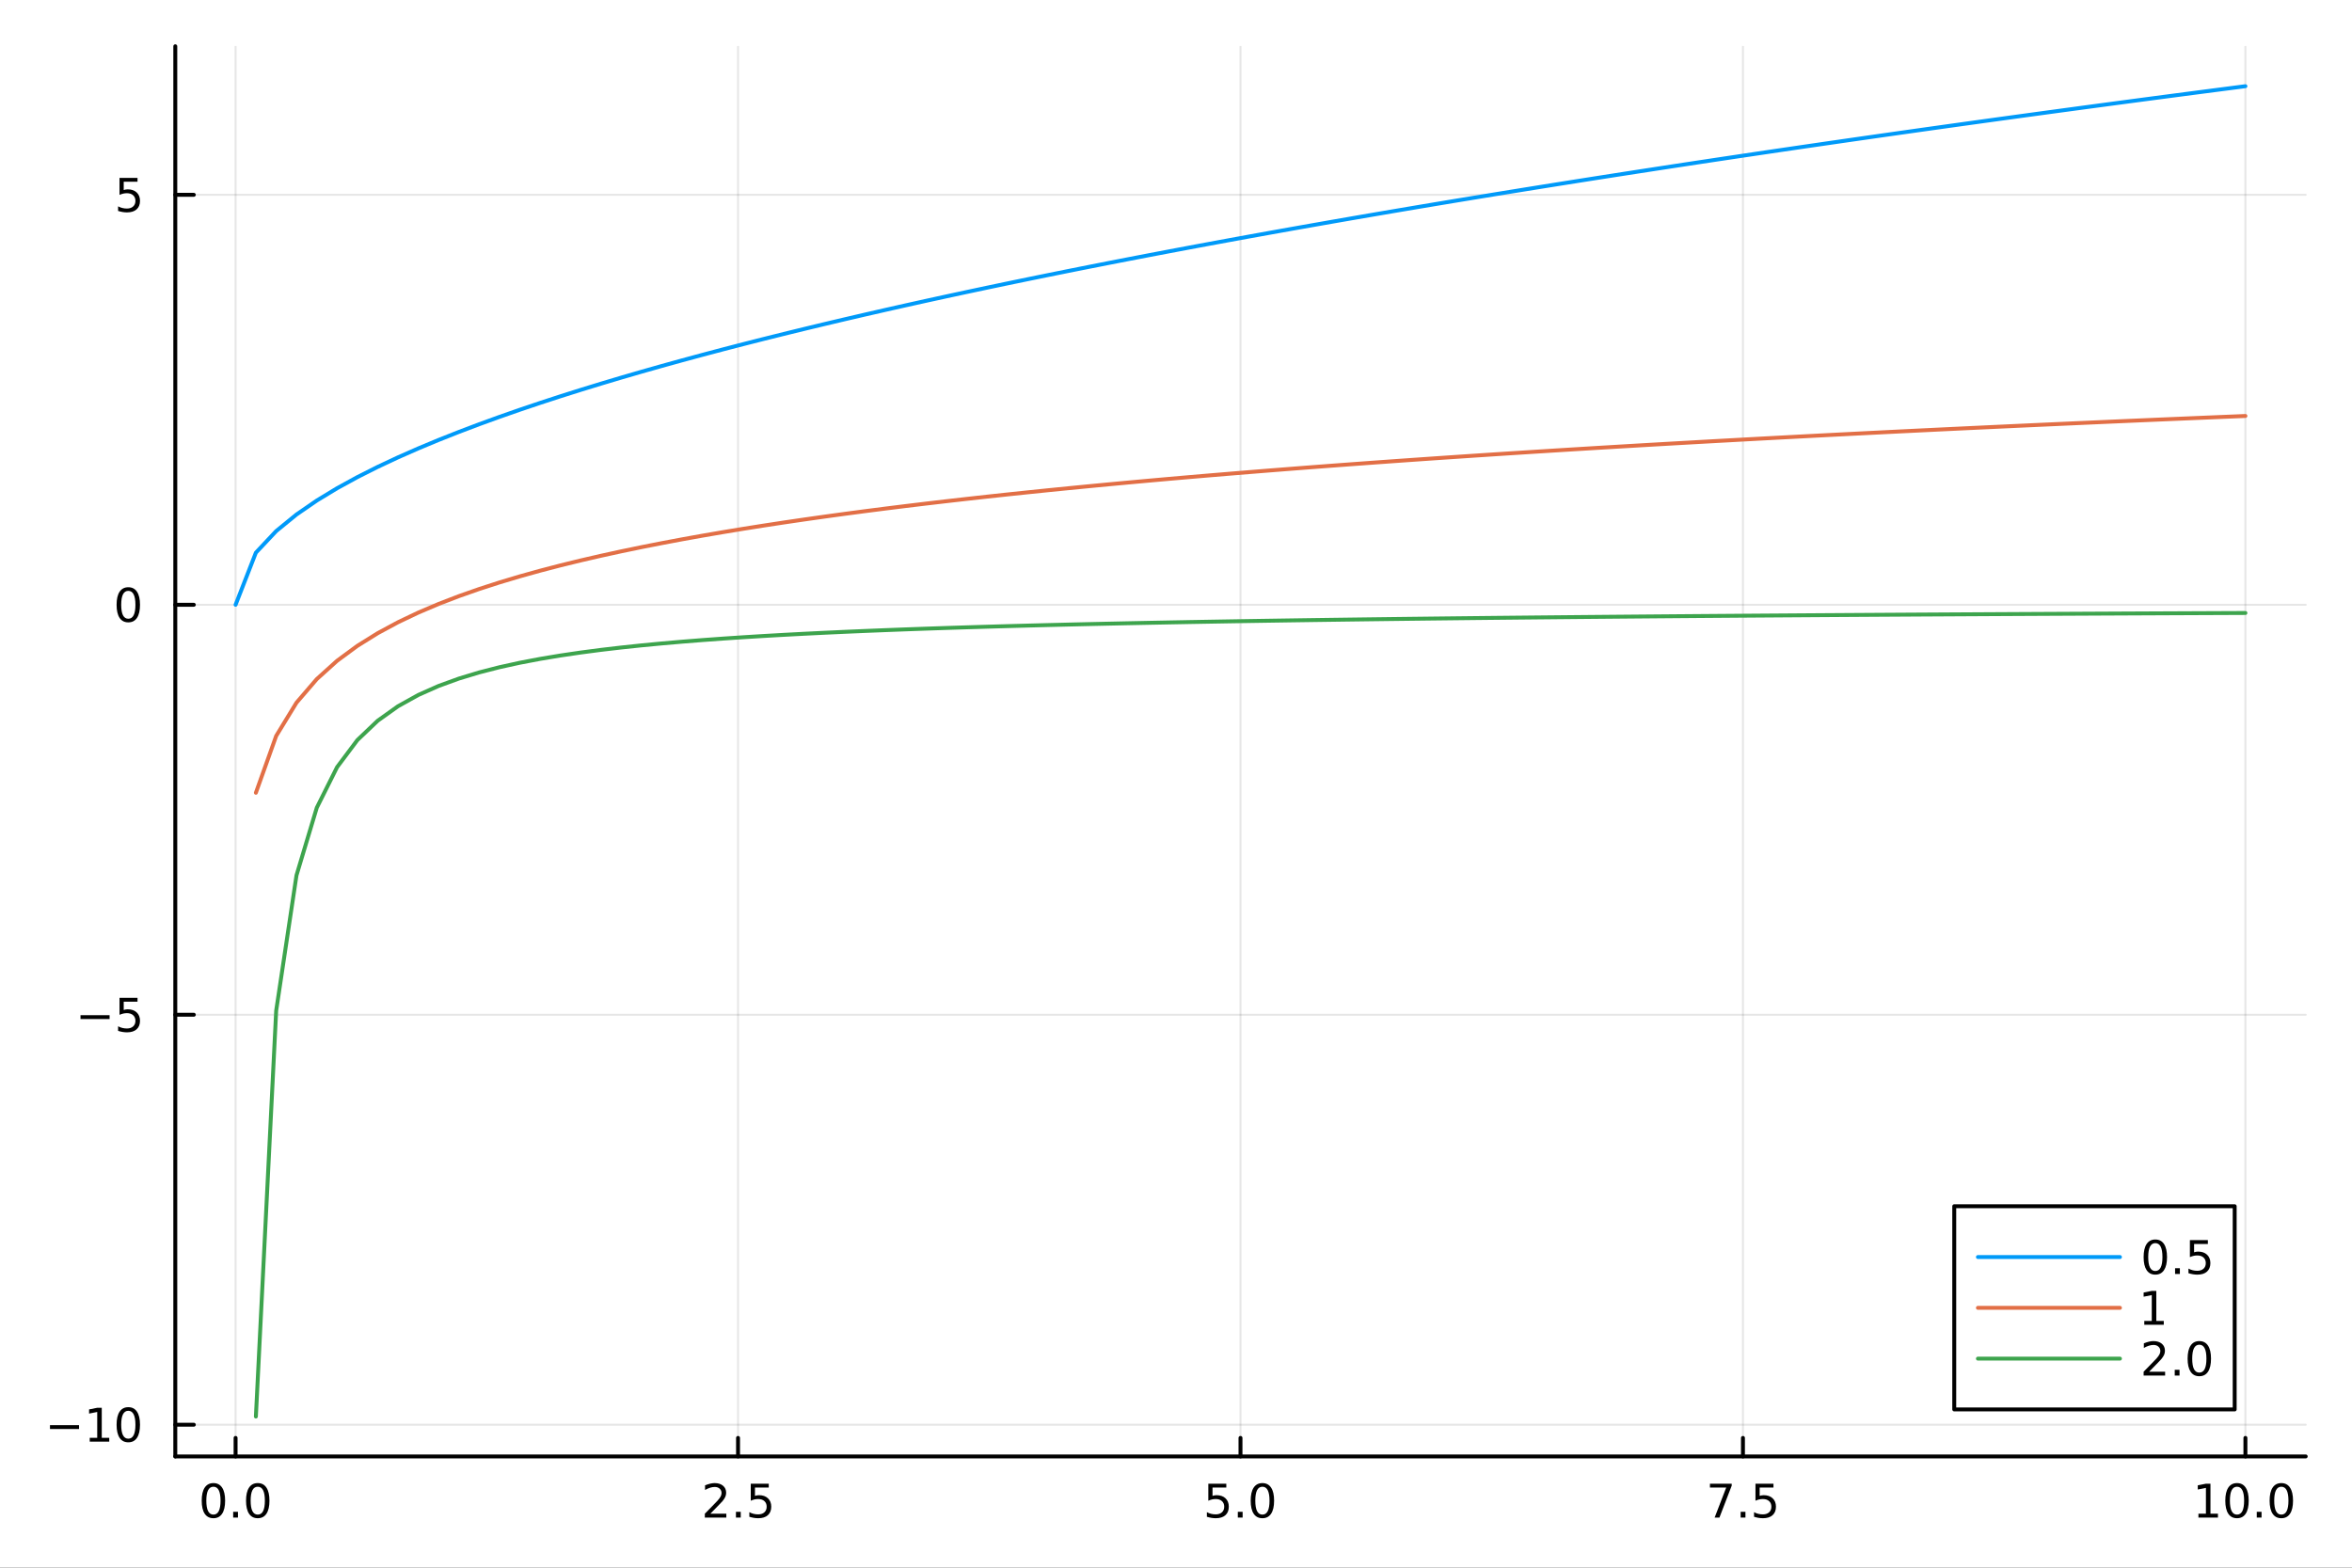 <?xml version="1.0" encoding="utf-8"?>
<svg xmlns="http://www.w3.org/2000/svg" xmlns:xlink="http://www.w3.org/1999/xlink" width="600" height="400" viewBox="0 0 2400 1600">
<rect x="0" y="0" width="2400" height="1600" fill="#333333" stroke="none"/>
<defs>
  <clipPath id="clip060">
    <rect x="0" y="0" width="2400" height="1600"/>
  </clipPath>
</defs>
<path clip-path="url(#clip060)" d="M0 1600 L2400 1600 L2400 0 L0 0  Z" fill="#ffffff" fill-rule="evenodd" fill-opacity="1"/>
<defs>
  <clipPath id="clip061">
    <rect x="480" y="0" width="1681" height="1600"/>
  </clipPath>
</defs>
<path clip-path="url(#clip060)" d="M178.867 1486.45 L2352.76 1486.45 L2352.76 47.244 L178.867 47.244  Z" fill="#ffffff" fill-rule="evenodd" fill-opacity="1"/>
<defs>
  <clipPath id="clip062">
    <rect x="178" y="47" width="2175" height="1440"/>
  </clipPath>
</defs>
<polyline clip-path="url(#clip062)" style="stroke:#000000; stroke-linecap:round; stroke-linejoin:round; stroke-width:2; stroke-opacity:0.1; fill:none" points="240.392,1486.45 240.392,47.244 "/>
<polyline clip-path="url(#clip062)" style="stroke:#000000; stroke-linecap:round; stroke-linejoin:round; stroke-width:2; stroke-opacity:0.1; fill:none" points="753.102,1486.45 753.102,47.244 "/>
<polyline clip-path="url(#clip062)" style="stroke:#000000; stroke-linecap:round; stroke-linejoin:round; stroke-width:2; stroke-opacity:0.1; fill:none" points="1265.81,1486.45 1265.81,47.244 "/>
<polyline clip-path="url(#clip062)" style="stroke:#000000; stroke-linecap:round; stroke-linejoin:round; stroke-width:2; stroke-opacity:0.1; fill:none" points="1778.52,1486.45 1778.52,47.244 "/>
<polyline clip-path="url(#clip062)" style="stroke:#000000; stroke-linecap:round; stroke-linejoin:round; stroke-width:2; stroke-opacity:0.1; fill:none" points="2291.23,1486.45 2291.23,47.244 "/>
<polyline clip-path="url(#clip060)" style="stroke:#000000; stroke-linecap:round; stroke-linejoin:round; stroke-width:4; stroke-opacity:1; fill:none" points="178.867,1486.45 2352.76,1486.45 "/>
<polyline clip-path="url(#clip060)" style="stroke:#000000; stroke-linecap:round; stroke-linejoin:round; stroke-width:4; stroke-opacity:1; fill:none" points="240.392,1486.45 240.392,1467.55 "/>
<polyline clip-path="url(#clip060)" style="stroke:#000000; stroke-linecap:round; stroke-linejoin:round; stroke-width:4; stroke-opacity:1; fill:none" points="753.102,1486.45 753.102,1467.55 "/>
<polyline clip-path="url(#clip060)" style="stroke:#000000; stroke-linecap:round; stroke-linejoin:round; stroke-width:4; stroke-opacity:1; fill:none" points="1265.81,1486.45 1265.81,1467.55 "/>
<polyline clip-path="url(#clip060)" style="stroke:#000000; stroke-linecap:round; stroke-linejoin:round; stroke-width:4; stroke-opacity:1; fill:none" points="1778.52,1486.45 1778.52,1467.55 "/>
<polyline clip-path="url(#clip060)" style="stroke:#000000; stroke-linecap:round; stroke-linejoin:round; stroke-width:4; stroke-opacity:1; fill:none" points="2291.23,1486.45 2291.23,1467.55 "/>
<path clip-path="url(#clip060)" d="M217.776 1517.37 Q214.165 1517.37 212.336 1520.93 Q210.531 1524.47 210.531 1531.6 Q210.531 1538.71 212.336 1542.27 Q214.165 1545.82 217.776 1545.82 Q221.41 1545.82 223.216 1542.27 Q225.045 1538.71 225.045 1531.6 Q225.045 1524.47 223.216 1520.93 Q221.41 1517.37 217.776 1517.37 M217.776 1513.66 Q223.586 1513.66 226.642 1518.27 Q229.721 1522.85 229.721 1531.6 Q229.721 1540.33 226.642 1544.94 Q223.586 1549.52 217.776 1549.52 Q211.966 1549.52 208.887 1544.94 Q205.832 1540.33 205.832 1531.6 Q205.832 1522.85 208.887 1518.27 Q211.966 1513.66 217.776 1513.66 Z" fill="#000000" fill-rule="nonzero" fill-opacity="1" /><path clip-path="url(#clip060)" d="M237.938 1542.97 L242.822 1542.97 L242.822 1548.85 L237.938 1548.85 L237.938 1542.97 Z" fill="#000000" fill-rule="nonzero" fill-opacity="1" /><path clip-path="url(#clip060)" d="M263.007 1517.37 Q259.396 1517.37 257.568 1520.93 Q255.762 1524.47 255.762 1531.6 Q255.762 1538.71 257.568 1542.27 Q259.396 1545.82 263.007 1545.82 Q266.642 1545.82 268.447 1542.27 Q270.276 1538.71 270.276 1531.6 Q270.276 1524.47 268.447 1520.93 Q266.642 1517.37 263.007 1517.37 M263.007 1513.66 Q268.818 1513.66 271.873 1518.27 Q274.952 1522.85 274.952 1531.6 Q274.952 1540.33 271.873 1544.94 Q268.818 1549.52 263.007 1549.52 Q257.197 1549.52 254.119 1544.94 Q251.063 1540.33 251.063 1531.6 Q251.063 1522.85 254.119 1518.27 Q257.197 1513.66 263.007 1513.66 Z" fill="#000000" fill-rule="nonzero" fill-opacity="1" /><path clip-path="url(#clip060)" d="M724.838 1544.91 L741.157 1544.91 L741.157 1548.85 L719.213 1548.85 L719.213 1544.91 Q721.875 1542.16 726.458 1537.53 Q731.065 1532.88 732.245 1531.53 Q734.491 1529.01 735.37 1527.27 Q736.273 1525.51 736.273 1523.82 Q736.273 1521.07 734.328 1519.33 Q732.407 1517.6 729.305 1517.6 Q727.106 1517.6 724.653 1518.36 Q722.222 1519.13 719.444 1520.68 L719.444 1515.95 Q722.268 1514.82 724.722 1514.24 Q727.176 1513.66 729.213 1513.66 Q734.583 1513.66 737.778 1516.35 Q740.972 1519.03 740.972 1523.52 Q740.972 1525.65 740.162 1527.57 Q739.375 1529.47 737.268 1532.07 Q736.69 1532.74 733.588 1535.95 Q730.486 1539.15 724.838 1544.91 Z" fill="#000000" fill-rule="nonzero" fill-opacity="1" /><path clip-path="url(#clip060)" d="M750.972 1542.97 L755.856 1542.97 L755.856 1548.85 L750.972 1548.85 L750.972 1542.97 Z" fill="#000000" fill-rule="nonzero" fill-opacity="1" /><path clip-path="url(#clip060)" d="M766.088 1514.29 L784.444 1514.29 L784.444 1518.22 L770.37 1518.22 L770.37 1526.7 Q771.388 1526.35 772.407 1526.19 Q773.426 1526 774.444 1526 Q780.231 1526 783.611 1529.17 Q786.99 1532.34 786.99 1537.76 Q786.99 1543.34 783.518 1546.44 Q780.046 1549.52 773.726 1549.52 Q771.551 1549.52 769.282 1549.15 Q767.037 1548.78 764.629 1548.04 L764.629 1543.34 Q766.713 1544.47 768.935 1545.03 Q771.157 1545.58 773.634 1545.58 Q777.638 1545.58 779.976 1543.48 Q782.314 1541.37 782.314 1537.76 Q782.314 1534.15 779.976 1532.04 Q777.638 1529.94 773.634 1529.94 Q771.759 1529.94 769.884 1530.35 Q768.032 1530.77 766.088 1531.65 L766.088 1514.29 Z" fill="#000000" fill-rule="nonzero" fill-opacity="1" /><path clip-path="url(#clip060)" d="M1232.98 1514.29 L1251.33 1514.29 L1251.33 1518.22 L1237.26 1518.22 L1237.26 1526.7 Q1238.28 1526.35 1239.3 1526.19 Q1240.31 1526 1241.33 1526 Q1247.12 1526 1250.5 1529.17 Q1253.88 1532.34 1253.88 1537.76 Q1253.88 1543.34 1250.41 1546.44 Q1246.93 1549.52 1240.61 1549.52 Q1238.44 1549.52 1236.17 1549.15 Q1233.92 1548.78 1231.52 1548.04 L1231.52 1543.34 Q1233.6 1544.47 1235.82 1545.03 Q1238.05 1545.58 1240.52 1545.58 Q1244.53 1545.58 1246.86 1543.48 Q1249.2 1541.37 1249.2 1537.76 Q1249.2 1534.15 1246.86 1532.04 Q1244.53 1529.94 1240.52 1529.94 Q1238.65 1529.94 1236.77 1530.35 Q1234.92 1530.77 1232.98 1531.65 L1232.98 1514.29 Z" fill="#000000" fill-rule="nonzero" fill-opacity="1" /><path clip-path="url(#clip060)" d="M1263.09 1542.97 L1267.98 1542.97 L1267.98 1548.85 L1263.09 1548.85 L1263.09 1542.97 Z" fill="#000000" fill-rule="nonzero" fill-opacity="1" /><path clip-path="url(#clip060)" d="M1288.16 1517.37 Q1284.55 1517.37 1282.72 1520.93 Q1280.92 1524.47 1280.92 1531.6 Q1280.92 1538.71 1282.72 1542.27 Q1284.55 1545.82 1288.16 1545.82 Q1291.79 1545.82 1293.6 1542.27 Q1295.43 1538.71 1295.43 1531.6 Q1295.43 1524.47 1293.6 1520.93 Q1291.79 1517.37 1288.16 1517.37 M1288.16 1513.66 Q1293.97 1513.66 1297.03 1518.27 Q1300.11 1522.85 1300.11 1531.6 Q1300.11 1540.33 1297.03 1544.94 Q1293.97 1549.52 1288.16 1549.52 Q1282.35 1549.52 1279.27 1544.94 Q1276.22 1540.33 1276.22 1531.6 Q1276.22 1522.85 1279.27 1518.27 Q1282.35 1513.66 1288.16 1513.66 Z" fill="#000000" fill-rule="nonzero" fill-opacity="1" /><path clip-path="url(#clip060)" d="M1744.84 1514.29 L1767.06 1514.29 L1767.06 1516.28 L1754.52 1548.85 L1749.63 1548.85 L1761.44 1518.22 L1744.84 1518.22 L1744.84 1514.29 Z" fill="#000000" fill-rule="nonzero" fill-opacity="1" /><path clip-path="url(#clip060)" d="M1776.18 1542.97 L1781.07 1542.97 L1781.07 1548.85 L1776.18 1548.85 L1776.18 1542.97 Z" fill="#000000" fill-rule="nonzero" fill-opacity="1" /><path clip-path="url(#clip060)" d="M1791.3 1514.29 L1809.66 1514.29 L1809.66 1518.22 L1795.58 1518.22 L1795.58 1526.7 Q1796.6 1526.35 1797.62 1526.19 Q1798.64 1526 1799.66 1526 Q1805.44 1526 1808.82 1529.17 Q1812.2 1532.34 1812.2 1537.76 Q1812.2 1543.34 1808.73 1546.44 Q1805.26 1549.52 1798.94 1549.52 Q1796.76 1549.52 1794.49 1549.15 Q1792.25 1548.78 1789.84 1548.04 L1789.84 1543.34 Q1791.92 1544.47 1794.15 1545.03 Q1796.37 1545.58 1798.84 1545.58 Q1802.85 1545.58 1805.19 1543.48 Q1807.53 1541.37 1807.53 1537.76 Q1807.53 1534.15 1805.19 1532.04 Q1802.85 1529.94 1798.84 1529.94 Q1796.97 1529.94 1795.09 1530.35 Q1793.24 1530.77 1791.3 1531.65 L1791.3 1514.29 Z" fill="#000000" fill-rule="nonzero" fill-opacity="1" /><path clip-path="url(#clip060)" d="M2243.3 1544.91 L2250.94 1544.91 L2250.94 1518.55 L2242.63 1520.21 L2242.63 1515.95 L2250.9 1514.29 L2255.57 1514.29 L2255.57 1544.91 L2263.21 1544.91 L2263.21 1548.85 L2243.3 1548.85 L2243.3 1544.91 Z" fill="#000000" fill-rule="nonzero" fill-opacity="1" /><path clip-path="url(#clip060)" d="M2282.65 1517.37 Q2279.04 1517.37 2277.21 1520.93 Q2275.41 1524.47 2275.41 1531.6 Q2275.41 1538.71 2277.21 1542.27 Q2279.04 1545.82 2282.65 1545.82 Q2286.29 1545.82 2288.09 1542.27 Q2289.92 1538.71 2289.92 1531.6 Q2289.92 1524.47 2288.09 1520.93 Q2286.29 1517.37 2282.65 1517.37 M2282.65 1513.66 Q2288.46 1513.66 2291.52 1518.27 Q2294.6 1522.85 2294.6 1531.6 Q2294.6 1540.33 2291.52 1544.94 Q2288.46 1549.52 2282.65 1549.52 Q2276.84 1549.52 2273.77 1544.94 Q2270.71 1540.33 2270.71 1531.6 Q2270.71 1522.85 2273.77 1518.27 Q2276.84 1513.66 2282.65 1513.66 Z" fill="#000000" fill-rule="nonzero" fill-opacity="1" /><path clip-path="url(#clip060)" d="M2302.82 1542.97 L2307.7 1542.97 L2307.7 1548.85 L2302.82 1548.85 L2302.82 1542.97 Z" fill="#000000" fill-rule="nonzero" fill-opacity="1" /><path clip-path="url(#clip060)" d="M2327.89 1517.37 Q2324.27 1517.37 2322.45 1520.93 Q2320.64 1524.47 2320.64 1531.6 Q2320.64 1538.71 2322.45 1542.27 Q2324.27 1545.82 2327.89 1545.82 Q2331.52 1545.82 2333.33 1542.27 Q2335.15 1538.71 2335.15 1531.6 Q2335.15 1524.47 2333.33 1520.93 Q2331.52 1517.37 2327.89 1517.37 M2327.89 1513.66 Q2333.7 1513.66 2336.75 1518.27 Q2339.83 1522.85 2339.83 1531.6 Q2339.83 1540.33 2336.75 1544.94 Q2333.7 1549.52 2327.89 1549.52 Q2322.08 1549.52 2319 1544.94 Q2315.94 1540.33 2315.94 1531.6 Q2315.94 1522.85 2319 1518.27 Q2322.08 1513.66 2327.89 1513.66 Z" fill="#000000" fill-rule="nonzero" fill-opacity="1" /><polyline clip-path="url(#clip062)" style="stroke:#000000; stroke-linecap:round; stroke-linejoin:round; stroke-width:2; stroke-opacity:0.1; fill:none" points="178.867,1454.08 2352.76,1454.08 "/>
<polyline clip-path="url(#clip062)" style="stroke:#000000; stroke-linecap:round; stroke-linejoin:round; stroke-width:2; stroke-opacity:0.1; fill:none" points="178.867,1035.66 2352.76,1035.66 "/>
<polyline clip-path="url(#clip062)" style="stroke:#000000; stroke-linecap:round; stroke-linejoin:round; stroke-width:2; stroke-opacity:0.1; fill:none" points="178.867,617.242 2352.76,617.242 "/>
<polyline clip-path="url(#clip062)" style="stroke:#000000; stroke-linecap:round; stroke-linejoin:round; stroke-width:2; stroke-opacity:0.1; fill:none" points="178.867,198.821 2352.76,198.821 "/>
<polyline clip-path="url(#clip060)" style="stroke:#000000; stroke-linecap:round; stroke-linejoin:round; stroke-width:4; stroke-opacity:1; fill:none" points="178.867,1486.45 178.867,47.244 "/>
<polyline clip-path="url(#clip060)" style="stroke:#000000; stroke-linecap:round; stroke-linejoin:round; stroke-width:4; stroke-opacity:1; fill:none" points="178.867,1454.08 197.764,1454.08 "/>
<polyline clip-path="url(#clip060)" style="stroke:#000000; stroke-linecap:round; stroke-linejoin:round; stroke-width:4; stroke-opacity:1; fill:none" points="178.867,1035.66 197.764,1035.66 "/>
<polyline clip-path="url(#clip060)" style="stroke:#000000; stroke-linecap:round; stroke-linejoin:round; stroke-width:4; stroke-opacity:1; fill:none" points="178.867,617.242 197.764,617.242 "/>
<polyline clip-path="url(#clip060)" style="stroke:#000000; stroke-linecap:round; stroke-linejoin:round; stroke-width:4; stroke-opacity:1; fill:none" points="178.867,198.821 197.764,198.821 "/>
<path clip-path="url(#clip060)" d="M50.992 1454.54 L80.668 1454.54 L80.668 1458.47 L50.992 1458.47 L50.992 1454.54 Z" fill="#000000" fill-rule="nonzero" fill-opacity="1" /><path clip-path="url(#clip060)" d="M91.571 1467.43 L99.21 1467.43 L99.21 1441.06 L90.899 1442.73 L90.899 1438.47 L99.163 1436.8 L103.839 1436.8 L103.839 1467.43 L111.478 1467.43 L111.478 1471.36 L91.571 1471.36 L91.571 1467.43 Z" fill="#000000" fill-rule="nonzero" fill-opacity="1" /><path clip-path="url(#clip060)" d="M130.922 1439.88 Q127.311 1439.88 125.482 1443.45 Q123.677 1446.99 123.677 1454.12 Q123.677 1461.23 125.482 1464.79 Q127.311 1468.33 130.922 1468.33 Q134.556 1468.33 136.362 1464.79 Q138.191 1461.23 138.191 1454.12 Q138.191 1446.99 136.362 1443.45 Q134.556 1439.88 130.922 1439.88 M130.922 1436.18 Q136.732 1436.18 139.788 1440.79 Q142.867 1445.37 142.867 1454.12 Q142.867 1462.85 139.788 1467.45 Q136.732 1472.04 130.922 1472.04 Q125.112 1472.04 122.033 1467.45 Q118.978 1462.85 118.978 1454.12 Q118.978 1445.37 122.033 1440.79 Q125.112 1436.18 130.922 1436.18 Z" fill="#000000" fill-rule="nonzero" fill-opacity="1" /><path clip-path="url(#clip060)" d="M82.149 1036.11 L111.825 1036.11 L111.825 1040.05 L82.149 1040.05 L82.149 1036.11 Z" fill="#000000" fill-rule="nonzero" fill-opacity="1" /><path clip-path="url(#clip060)" d="M121.964 1018.38 L140.32 1018.38 L140.32 1022.32 L126.246 1022.32 L126.246 1030.79 Q127.265 1030.44 128.283 1030.28 Q129.302 1030.1 130.32 1030.1 Q136.107 1030.1 139.487 1033.27 Q142.867 1036.44 142.867 1041.86 Q142.867 1047.43 139.394 1050.54 Q135.922 1053.61 129.603 1053.61 Q127.427 1053.61 125.158 1053.24 Q122.913 1052.87 120.506 1052.13 L120.506 1047.43 Q122.589 1048.57 124.811 1049.12 Q127.033 1049.68 129.51 1049.68 Q133.515 1049.68 135.853 1047.57 Q138.191 1045.47 138.191 1041.86 Q138.191 1038.24 135.853 1036.14 Q133.515 1034.03 129.51 1034.03 Q127.635 1034.03 125.76 1034.45 Q123.908 1034.86 121.964 1035.74 L121.964 1018.38 Z" fill="#000000" fill-rule="nonzero" fill-opacity="1" /><path clip-path="url(#clip060)" d="M130.922 603.041 Q127.311 603.041 125.482 606.605 Q123.677 610.147 123.677 617.277 Q123.677 624.383 125.482 627.948 Q127.311 631.489 130.922 631.489 Q134.556 631.489 136.362 627.948 Q138.191 624.383 138.191 617.277 Q138.191 610.147 136.362 606.605 Q134.556 603.041 130.922 603.041 M130.922 599.337 Q136.732 599.337 139.788 603.943 Q142.867 608.527 142.867 617.277 Q142.867 626.003 139.788 630.61 Q136.732 635.193 130.922 635.193 Q125.112 635.193 122.033 630.61 Q118.978 626.003 118.978 617.277 Q118.978 608.527 122.033 603.943 Q125.112 599.337 130.922 599.337 Z" fill="#000000" fill-rule="nonzero" fill-opacity="1" /><path clip-path="url(#clip060)" d="M121.964 181.541 L140.32 181.541 L140.32 185.476 L126.246 185.476 L126.246 193.948 Q127.265 193.601 128.283 193.439 Q129.302 193.254 130.32 193.254 Q136.107 193.254 139.487 196.425 Q142.867 199.596 142.867 205.013 Q142.867 210.591 139.394 213.693 Q135.922 216.772 129.603 216.772 Q127.427 216.772 125.158 216.402 Q122.913 216.031 120.506 215.29 L120.506 210.591 Q122.589 211.726 124.811 212.281 Q127.033 212.837 129.51 212.837 Q133.515 212.837 135.853 210.73 Q138.191 208.624 138.191 205.013 Q138.191 201.402 135.853 199.295 Q133.515 197.189 129.51 197.189 Q127.635 197.189 125.76 197.605 Q123.908 198.022 121.964 198.902 L121.964 181.541 Z" fill="#000000" fill-rule="nonzero" fill-opacity="1" /><polyline clip-path="url(#clip062)" style="stroke:#009af9; stroke-linecap:round; stroke-linejoin:round; stroke-width:4; stroke-opacity:1; fill:none" points="240.392,617.242 261.107,564.049 281.823,542.015 302.538,525.109 323.254,510.855 343.97,498.298 364.685,486.946 385.401,476.506 406.116,466.789 426.832,457.662 447.547,449.03 468.263,440.82 488.978,432.975 509.694,425.451 530.409,418.211 551.125,411.225 571.841,404.469 592.556,397.921 613.272,391.562 633.987,385.378 654.703,379.355 675.418,373.48 696.134,367.744 716.849,362.136 737.565,356.649 758.28,351.276 778.996,346.009 799.712,340.842 820.427,335.77 841.143,330.788 861.858,325.891 882.574,321.075 903.289,316.336 924.005,311.67 944.72,307.075 965.436,302.547 986.151,298.083 1006.87,293.68 1027.58,289.337 1048.3,285.05 1069.01,280.819 1089.73,276.639 1110.44,272.511 1131.16,268.431 1151.88,264.398 1172.59,260.411 1193.31,256.468 1214.02,252.568 1234.74,248.709 1255.45,244.889 1276.17,241.109 1296.88,237.366 1317.6,233.66 1338.32,229.99 1359.03,226.353 1379.75,222.751 1400.46,219.18 1421.18,215.642 1441.89,212.135 1462.61,208.657 1483.32,205.209 1504.04,201.79 1524.76,198.398 1545.47,195.034 1566.19,191.696 1586.9,188.385 1607.62,185.098 1628.33,181.837 1649.05,178.6 1669.76,175.386 1690.48,172.196 1711.2,169.028 1731.91,165.883 1752.63,162.759 1773.34,159.657 1794.06,156.575 1814.77,153.514 1835.49,150.473 1856.2,147.452 1876.92,144.45 1897.64,141.467 1918.35,138.503 1939.07,135.557 1959.78,132.629 1980.5,129.718 2001.21,126.825 2021.93,123.948 2042.64,121.089 2063.36,118.245 2084.08,115.418 2104.79,112.607 2125.51,109.811 2146.22,107.031 2166.94,104.265 2187.65,101.515 2208.37,98.779 2229.08,96.057 2249.8,93.35 2270.52,90.656 2291.23,87.976 "/>
<polyline clip-path="url(#clip062)" style="stroke:#e26f46; stroke-linecap:round; stroke-linejoin:round; stroke-width:4; stroke-opacity:1; fill:none" points="261.107,809.091 281.823,751.085 302.538,717.154 323.254,693.08 343.97,674.406 364.685,659.149 385.401,646.249 406.116,635.074 426.832,625.218 447.547,616.401 468.263,608.425 488.978,601.143 509.694,594.445 530.409,588.243 551.125,582.47 571.841,577.069 592.556,571.996 613.272,567.212 633.987,562.688 654.703,558.395 675.418,554.312 696.134,550.419 716.849,546.699 737.565,543.138 758.28,539.722 778.996,536.44 799.712,533.281 820.427,530.238 841.143,527.301 861.858,524.464 882.574,521.72 903.289,519.063 924.005,516.488 944.72,513.99 965.436,511.564 986.151,509.207 1006.87,506.914 1027.58,504.682 1048.3,502.508 1069.01,500.39 1089.73,498.323 1110.44,496.307 1131.16,494.338 1151.88,492.414 1172.59,490.533 1193.31,488.694 1214.02,486.894 1234.74,485.132 1255.45,483.407 1276.17,481.716 1296.88,480.059 1317.6,478.434 1338.32,476.84 1359.03,475.276 1379.75,473.74 1400.46,472.232 1421.18,470.751 1441.89,469.296 1462.61,467.865 1483.32,466.459 1504.04,465.076 1524.76,463.715 1545.47,462.376 1566.19,461.058 1586.9,459.76 1607.62,458.483 1628.33,457.224 1649.05,455.985 1669.76,454.763 1690.48,453.559 1711.2,452.372 1731.91,451.201 1752.63,450.047 1773.34,448.908 1794.06,447.785 1814.77,446.677 1835.49,445.583 1856.2,444.503 1876.92,443.437 1897.64,442.384 1918.35,441.345 1939.07,440.318 1959.78,439.304 1980.5,438.301 2001.21,437.311 2021.93,436.332 2042.64,435.365 2063.36,434.408 2084.08,433.463 2104.79,432.528 2125.51,431.603 2146.22,430.688 2166.94,429.784 2187.65,428.889 2208.37,428.003 2229.08,427.127 2249.8,426.26 2270.52,425.401 2291.23,424.552 "/>
<polyline clip-path="url(#clip062)" style="stroke:#3da44d; stroke-linecap:round; stroke-linejoin:round; stroke-width:4; stroke-opacity:1; fill:none" points="261.107,1445.72 281.823,1031.48 302.538,893.4 323.254,824.36 343.97,782.937 364.685,755.321 385.401,735.595 406.116,720.801 426.832,709.294 447.547,700.089 468.263,692.558 488.978,686.281 509.694,680.971 530.409,676.419 551.125,672.473 571.841,669.021 592.556,665.976 613.272,663.268 633.987,660.846 654.703,658.666 675.418,656.693 696.134,654.9 716.849,653.262 737.565,651.762 758.28,650.381 778.996,649.106 799.712,647.926 820.427,646.83 841.143,645.81 861.858,644.858 882.574,643.967 903.289,643.132 924.005,642.347 944.72,641.609 965.436,640.912 986.151,640.255 1006.87,639.633 1027.58,639.044 1048.3,638.485 1069.01,637.954 1089.73,637.448 1110.44,636.967 1131.16,636.509 1151.88,636.071 1172.59,635.652 1193.31,635.252 1214.02,634.869 1234.74,634.502 1255.45,634.149 1276.17,633.811 1296.88,633.486 1317.6,633.174 1338.32,632.873 1359.03,632.584 1379.75,632.305 1400.46,632.036 1421.18,631.776 1441.89,631.526 1462.61,631.284 1483.32,631.05 1504.04,630.823 1524.76,630.604 1545.47,630.392 1566.19,630.187 1586.9,629.988 1607.62,629.794 1628.33,629.607 1649.05,629.425 1669.76,629.249 1690.48,629.077 1711.2,628.91 1731.91,628.748 1752.63,628.591 1773.34,628.437 1794.06,628.288 1814.77,628.143 1835.49,628.001 1856.2,627.863 1876.92,627.729 1897.64,627.598 1918.35,627.47 1939.07,627.345 1959.78,627.223 1980.5,627.105 2001.21,626.989 2021.93,626.875 2042.64,626.765 2063.36,626.656 2084.08,626.551 2104.79,626.447 2125.51,626.346 2146.22,626.247 2166.94,626.15 2187.65,626.055 2208.37,625.963 2229.08,625.872 2249.8,625.783 2270.52,625.696 2291.23,625.61 "/>
<path clip-path="url(#clip060)" d="M1994.13 1438.47 L2280.29 1438.47 L2280.29 1231.11 L1994.13 1231.11  Z" fill="#ffffff" fill-rule="evenodd" fill-opacity="1"/>
<polyline clip-path="url(#clip060)" style="stroke:#000000; stroke-linecap:round; stroke-linejoin:round; stroke-width:4; stroke-opacity:1; fill:none" points="1994.13,1438.47 2280.29,1438.47 2280.29,1231.11 1994.13,1231.11 1994.13,1438.47 "/>
<polyline clip-path="url(#clip060)" style="stroke:#009af9; stroke-linecap:round; stroke-linejoin:round; stroke-width:4; stroke-opacity:1; fill:none" points="2018.29,1282.95 2163.21,1282.95 "/>
<path clip-path="url(#clip060)" d="M2199.31 1268.75 Q2195.7 1268.75 2193.87 1272.32 Q2192.06 1275.86 2192.06 1282.99 Q2192.06 1290.1 2193.87 1293.66 Q2195.7 1297.2 2199.31 1297.2 Q2202.94 1297.2 2204.75 1293.66 Q2206.58 1290.1 2206.58 1282.99 Q2206.58 1275.86 2204.75 1272.32 Q2202.94 1268.75 2199.31 1268.75 M2199.31 1265.05 Q2205.12 1265.05 2208.18 1269.66 Q2211.25 1274.24 2211.25 1282.99 Q2211.25 1291.72 2208.18 1296.32 Q2205.12 1300.91 2199.31 1300.91 Q2193.5 1300.91 2190.42 1296.32 Q2187.37 1291.72 2187.37 1282.99 Q2187.37 1274.24 2190.42 1269.66 Q2193.5 1265.05 2199.31 1265.05 Z" fill="#000000" fill-rule="nonzero" fill-opacity="1" /><path clip-path="url(#clip060)" d="M2219.47 1294.35 L2224.36 1294.35 L2224.36 1300.23 L2219.47 1300.23 L2219.47 1294.35 Z" fill="#000000" fill-rule="nonzero" fill-opacity="1" /><path clip-path="url(#clip060)" d="M2234.59 1265.67 L2252.94 1265.67 L2252.94 1269.61 L2238.87 1269.61 L2238.87 1278.08 Q2239.89 1277.73 2240.91 1277.57 Q2241.93 1277.39 2242.94 1277.39 Q2248.73 1277.39 2252.11 1280.56 Q2255.49 1283.73 2255.49 1289.15 Q2255.49 1294.73 2252.02 1297.83 Q2248.55 1300.91 2242.23 1300.91 Q2240.05 1300.91 2237.78 1300.54 Q2235.54 1300.16 2233.13 1299.42 L2233.13 1294.73 Q2235.21 1295.86 2237.44 1296.41 Q2239.66 1296.97 2242.13 1296.97 Q2246.14 1296.97 2248.48 1294.86 Q2250.81 1292.76 2250.81 1289.15 Q2250.81 1285.54 2248.48 1283.43 Q2246.14 1281.32 2242.13 1281.32 Q2240.26 1281.32 2238.38 1281.74 Q2236.53 1282.16 2234.59 1283.04 L2234.59 1265.67 Z" fill="#000000" fill-rule="nonzero" fill-opacity="1" /><polyline clip-path="url(#clip060)" style="stroke:#e26f46; stroke-linecap:round; stroke-linejoin:round; stroke-width:4; stroke-opacity:1; fill:none" points="2018.29,1334.79 2163.21,1334.79 "/>
<path clip-path="url(#clip060)" d="M2188.04 1348.14 L2195.68 1348.14 L2195.68 1321.77 L2187.37 1323.44 L2187.37 1319.18 L2195.63 1317.51 L2200.31 1317.51 L2200.31 1348.14 L2207.94 1348.14 L2207.94 1352.07 L2188.04 1352.07 L2188.04 1348.14 Z" fill="#000000" fill-rule="nonzero" fill-opacity="1" /><polyline clip-path="url(#clip060)" style="stroke:#3da44d; stroke-linecap:round; stroke-linejoin:round; stroke-width:4; stroke-opacity:1; fill:none" points="2018.29,1386.63 2163.21,1386.63 "/>
<path clip-path="url(#clip060)" d="M2192.99 1399.98 L2209.31 1399.98 L2209.31 1403.91 L2187.37 1403.91 L2187.37 1399.98 Q2190.03 1397.22 2194.61 1392.6 Q2199.22 1387.94 2200.4 1386.6 Q2202.64 1384.08 2203.52 1382.34 Q2204.43 1380.58 2204.43 1378.89 Q2204.43 1376.14 2202.48 1374.4 Q2200.56 1372.66 2197.46 1372.66 Q2195.26 1372.66 2192.81 1373.43 Q2190.38 1374.19 2187.6 1375.74 L2187.6 1371.02 Q2190.42 1369.89 2192.88 1369.31 Q2195.33 1368.73 2197.37 1368.73 Q2202.74 1368.73 2205.93 1371.41 Q2209.12 1374.1 2209.12 1378.59 Q2209.12 1380.72 2208.31 1382.64 Q2207.53 1384.54 2205.42 1387.13 Q2204.84 1387.8 2201.74 1391.02 Q2198.64 1394.22 2192.99 1399.98 Z" fill="#000000" fill-rule="nonzero" fill-opacity="1" /><path clip-path="url(#clip060)" d="M2219.12 1398.03 L2224.01 1398.03 L2224.01 1403.91 L2219.12 1403.91 L2219.12 1398.03 Z" fill="#000000" fill-rule="nonzero" fill-opacity="1" /><path clip-path="url(#clip060)" d="M2244.19 1372.43 Q2240.58 1372.43 2238.75 1376 Q2236.95 1379.54 2236.95 1386.67 Q2236.95 1393.78 2238.75 1397.34 Q2240.58 1400.88 2244.19 1400.88 Q2247.83 1400.88 2249.63 1397.34 Q2251.46 1393.78 2251.46 1386.67 Q2251.46 1379.54 2249.63 1376 Q2247.83 1372.43 2244.19 1372.43 M2244.19 1368.73 Q2250 1368.73 2253.06 1373.34 Q2256.14 1377.92 2256.14 1386.67 Q2256.14 1395.4 2253.06 1400 Q2250 1404.59 2244.19 1404.59 Q2238.38 1404.59 2235.31 1400 Q2232.25 1395.4 2232.25 1386.67 Q2232.25 1377.92 2235.31 1373.34 Q2238.38 1368.73 2244.19 1368.73 Z" fill="#000000" fill-rule="nonzero" fill-opacity="1" /></svg>